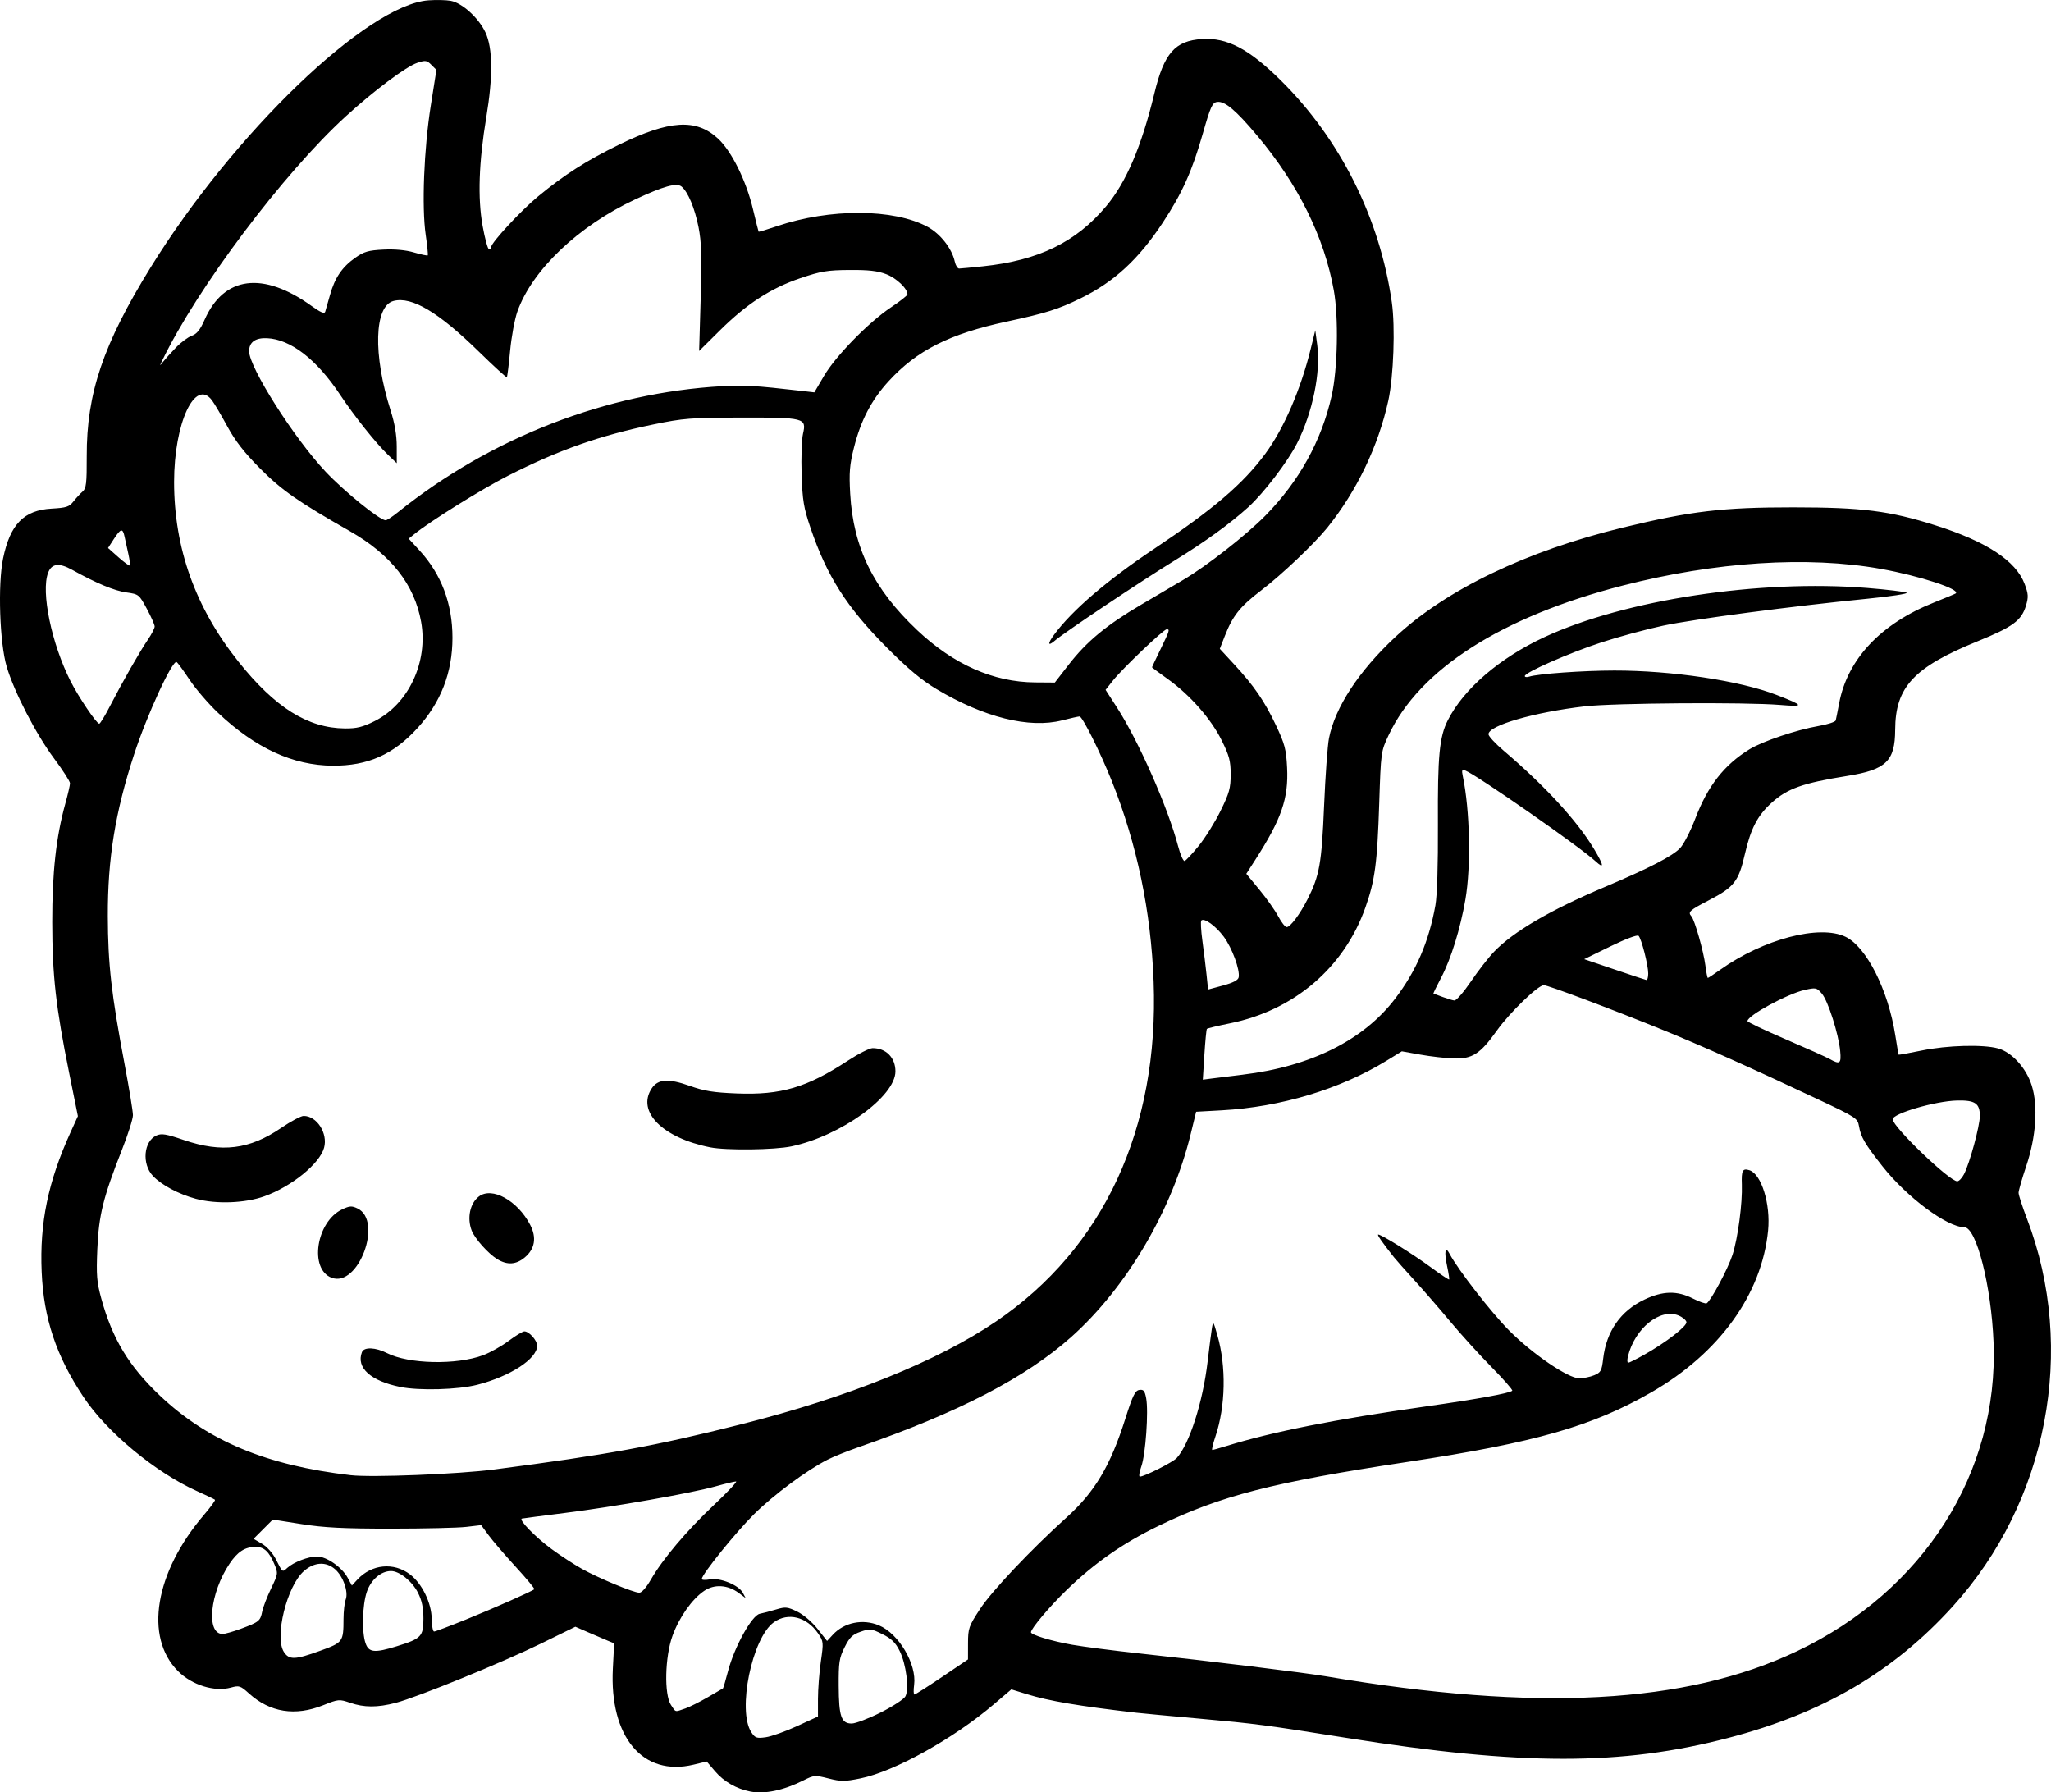 <?xml version="1.0" encoding="UTF-8" standalone="no"?>
<!-- Created with Inkscape (http://www.inkscape.org/) -->

<svg
   width="224.186mm"
   height="195.893mm"
   viewBox="0 0 224.186 195.893"
   version="1.1"
   id="svg1"
   xml:space="preserve"
   xmlns="http://www.w3.org/2000/svg"
   xmlns:svg="http://www.w3.org/2000/svg"><defs
     id="defs1"><clipPath
       clipPathUnits="userSpaceOnUse"
       id="clipPath3"><path
         id="path3"
         style="fill:#ff0000;fill-opacity:1;fill-rule:nonzero;stroke:none;stroke-width:0.265"
         d="M 117.464,-9.186 V 177.167 H 291.495 V -9.186 Z M 147.334,111.931 c 4.149,-0.092 4.552,4.357 -0.092,5.084 -1.195,0.187 -2.39,0.381 -3.57,0.655 -1.902,0.431 -3.801,0.869 -5.685,1.373 -4.843,1.295 -6.431,-3.457 -1.602,-4.804 2.039,-0.569 4.104,-1.04 6.168,-1.508 1.289,-0.299 2.595,-0.512 3.902,-0.719 0.31,-0.049 0.603,-0.075 0.88,-0.081 z" /></clipPath><clipPath
       clipPathUnits="userSpaceOnUse"
       id="clipPath29"><path
         id="path30"
         style="fill:#ff0000;fill-opacity:1;fill-rule:nonzero;stroke:none;stroke-width:0.265"
         d="M -43.23,-9.228 V 216.918 H 174.315 V -9.228 Z M 64.459,27.799 c 2.205,0.075 3.149,2.778 0.337,5.093 -1.015,0.835 -0.499,0.393 -1.541,1.333 -0.051,0.05 -0.1,0.101 -0.15,0.151 0.22,0.811 0.125,1.873 -0.521,3.116 -0.875,1.685 -1.749,3.37 -2.654,5.039 -0.978,1.836 -1.883,3.712 -2.891,5.53 -2.43,4.385 -6.499,1.653 -4.214,-2.809 0.315,-0.616 0.638,-1.229 0.953,-1.845 -0.007,-0.023 -0.015,-0.043 -0.022,-0.066 -0.595,-2.008 -0.069,-3.784 0.689,-5.659 1.274,-2.682 3.164,-4.982 5.254,-7.063 1.251,-1.138 0.627,-0.597 1.868,-1.628 0.964,-0.801 1.889,-1.157 2.675,-1.191 0.074,-0.003 0.146,-0.004 0.217,-0.001 z M 107.156,139.452 v 5.3e-4 h 1.332 c 3.185,0 4.318,2.034 3.452,3.522 1.261,1.236 0.77,3.284 -1.765,3.911 -0.549,0.616 -1.49,1.105 -2.851,1.261 -0.137,0.016 -0.274,0.031 -0.411,0.047 -2.651,0.305 -4.055,-0.978 -4.036,-2.332 -0.348,-0.335 -0.565,-0.745 -0.622,-1.186 -3.343,-0.946 -2.812,-4.861 1.596,-4.861 h 0.989 c 0.119,0 0.233,0.004 0.346,0.009 0.539,-0.217 1.168,-0.371 1.971,-0.371 z" /></clipPath><clipPath
       clipPathUnits="userSpaceOnUse"
       id="clipPath48"><path
         id="path49"
         style="fill:#ff0000;fill-opacity:1;fill-rule:nonzero;stroke:none;stroke-width:0.265"
         d="M 41.091,5.534 V 221.556 H 225.286 V 5.534 Z M 200.736,27.814 c 1.729,0.019 2.649,1.415 2.086,2.936 0.034,0.916 -0.448,2.032 -1.673,3.09 -1.147,0.992 -0.564,0.491 -1.752,1.502 -1.464,1.224 -2.914,2.469 -4.415,3.646 -1.776,1.393 -3.3,1.325 -4.092,0.54 -1.314,0.839 -2.65,1.642 -3.984,2.446 -4.294,2.588 -6.806,-1.809 -2.513,-4.397 1.384,-0.834 2.777,-1.656 4.133,-2.538 2.022,-1.284 4.052,-2.554 5.996,-3.956 1.191,-0.886 2.419,-1.714 3.69,-2.479 0.94,-0.565 1.799,-0.798 2.523,-0.79 z m -20.135,16.378 c 1.024,0.015 1.877,0.8 2.033,2.11 0.718,0.616 1.17,1.82 0.937,3.569 -0.199,1.498 -0.825,2.882 -1.489,4.224 -0.631,1.325 -1.475,2.521 -2.325,3.71 -0.383,0.58 -0.187,0.283 -0.588,0.891 -1.639,2.485 -3.795,2.512 -4.699,1.247 -2.336,3.06 -5.919,0.908 -3.888,-3.193 0.881,-1.779 1.751,-3.563 2.632,-5.343 0.834,-1.685 1.981,-2.401 2.971,-2.401 0.144,-8e-6 0.278,0.034 0.414,0.063 0.316,-0.73 0.627,-1.462 0.929,-2.198 0.772,-1.885 2.007,-2.694 3.073,-2.678 z" /></clipPath></defs><g
     id="layer1"
     transform="translate(-195.346,6.982)"><path
       style="fill:#000000"
       d="m 277.347,188.811 c -1.525,-0.305 -2.874,-1.081 -3.841,-2.211 l -0.913,-1.067 -1.444,0.346 c -5.545,1.33 -9.196,-3.021 -8.814,-10.505 l 0.141,-2.756 -0.7,-0.288 c -0.385,-0.158 -1.339,-0.567 -2.12,-0.907 l -1.42,-0.619 -3.74,1.832 c -4.266,2.09 -13.551,5.879 -15.9,6.489 -2.007,0.521 -3.433,0.518 -4.981,-0.009 -1.192,-0.406 -1.28,-0.398 -2.937,0.265 -3.068,1.227 -5.82,0.791 -8.122,-1.289 -0.933,-0.843 -1.068,-0.887 -1.97,-0.638 -1.79,0.494 -4.257,-0.271 -5.778,-1.792 -3.719,-3.719 -2.54,-10.804 2.845,-17.098 0.717,-0.838 1.252,-1.575 1.189,-1.638 -0.063,-0.063 -0.945,-0.486 -1.96,-0.941 -4.539,-2.034 -9.85,-6.437 -12.41,-10.288 -2.994,-4.504 -4.353,-8.569 -4.572,-13.681 -0.23,-5.351 0.701,-9.851 3.152,-15.242 l 0.807,-1.774 -0.952,-4.708 c -1.461,-7.228 -1.846,-10.648 -1.853,-16.482 -0.007,-5.438 0.421,-9.315 1.429,-12.953 0.283,-1.022 0.515,-2.027 0.515,-2.234 0,-0.207 -0.784,-1.428 -1.742,-2.713 -1.97,-2.642 -4.353,-7.255 -5.174,-10.015 -0.775,-2.604 -0.989,-8.987 -0.398,-11.845 0.773,-3.738 2.271,-5.275 5.311,-5.446 1.607,-0.091 1.916,-0.193 2.386,-0.791 0.297,-0.378 0.746,-0.863 0.998,-1.079 0.391,-0.335 0.456,-0.891 0.447,-3.844 -0.022,-6.881 1.796,-12.255 6.985,-20.65 9.071,-14.674 23.669,-28.702 30.374,-29.187 0.847,-0.061 1.942,-0.036 2.433,0.056 1.256,0.236 3.055,1.874 3.79,3.452 0.803,1.725 0.833,4.807 0.091,9.275 -0.818,4.924 -0.951,8.822 -0.403,11.867 0.253,1.404 0.568,2.553 0.7,2.553 0.132,0 0.24,-0.111 0.24,-0.246 0,-0.473 3.247,-3.976 5.121,-5.524 2.869,-2.37 5.269,-3.906 8.813,-5.64 5.538,-2.709 8.459,-2.895 10.85,-0.691 1.488,1.372 3.088,4.599 3.833,7.735 0.311,1.31 0.588,2.411 0.614,2.447 0.026,0.036 0.918,-0.23 1.982,-0.592 5.791,-1.97 12.799,-1.941 16.497,0.068 1.394,0.757 2.649,2.364 2.963,3.794 0.092,0.421 0.307,0.763 0.478,0.761 0.17,-0.003 1.34,-0.113 2.598,-0.246 6.082,-0.64 10.162,-2.628 13.464,-6.559 2.196,-2.615 3.874,-6.543 5.278,-12.354 1.058,-4.379 2.252,-5.739 5.207,-5.927 2.73,-0.174 5.108,1.068 8.559,4.47 6.538,6.446 10.863,15.071 12.186,24.299 0.386,2.692 0.193,8.126 -0.381,10.741 -1.095,4.986 -3.449,9.89 -6.668,13.891 -1.402,1.743 -5.015,5.173 -7.203,6.838 -2.332,1.775 -3.137,2.782 -4.005,5.009 l -0.544,1.397 1.523,1.646 c 2.216,2.395 3.378,4.086 4.618,6.719 0.962,2.042 1.114,2.621 1.213,4.61 0.168,3.379 -0.603,5.615 -3.482,10.093 l -0.977,1.52 1.436,1.741 c 0.79,0.957 1.715,2.268 2.057,2.912 0.342,0.644 0.756,1.171 0.921,1.171 0.398,0 1.452,-1.406 2.28,-3.043 1.309,-2.587 1.544,-3.909 1.808,-10.186 0.138,-3.274 0.378,-6.608 0.535,-7.408 0.662,-3.377 3.262,-7.348 7.243,-11.059 5.575,-5.197 14.312,-9.4 24.877,-11.967 7.407,-1.799 10.924,-2.216 18.653,-2.211 7.539,0.005 10.487,0.378 15.507,1.965 5.595,1.768 8.813,3.883 9.761,6.413 0.409,1.09 0.429,1.418 0.145,2.365 -0.489,1.631 -1.431,2.323 -5.301,3.898 -6.964,2.834 -8.979,5 -8.996,9.669 -0.012,3.422 -0.99,4.364 -5.237,5.043 -4.85,0.776 -6.544,1.375 -8.254,2.92 -1.554,1.404 -2.288,2.809 -2.935,5.616 -0.692,3.006 -1.16,3.606 -3.949,5.057 -2.12,1.103 -2.312,1.28 -1.896,1.75 0.353,0.399 1.327,3.82 1.521,5.345 0.097,0.764 0.221,1.389 0.274,1.389 0.054,0 0.663,-0.403 1.355,-0.896 4.697,-3.347 10.87,-4.969 13.699,-3.599 2.286,1.107 4.653,5.793 5.434,10.759 0.179,1.138 0.343,2.095 0.365,2.126 0.022,0.031 1.166,-0.176 2.541,-0.46 2.769,-0.571 6.684,-0.679 8.322,-0.229 1.517,0.417 3.085,2.141 3.687,4.054 0.709,2.254 0.478,5.607 -0.608,8.831 -0.456,1.354 -0.83,2.658 -0.83,2.897 0,0.239 0.412,1.512 0.915,2.829 5.454,14.27 2.264,30.94 -8.109,42.374 -6.507,7.173 -14.192,11.671 -24.569,14.382 -11.613,3.034 -22.541,3.032 -41.659,-0.006 -8.962,-1.424 -9.993,-1.559 -16.018,-2.1 -3.268,-0.293 -6.419,-0.588 -7.001,-0.656 -6.285,-0.726 -9.536,-1.278 -11.982,-2.034 l -1.674,-0.517 -1.903,1.622 c -4.421,3.767 -10.85,7.342 -14.569,8.101 -1.751,0.357 -2.148,0.358 -3.511,0.011 -1.476,-0.376 -1.585,-0.368 -2.734,0.208 -2.197,1.1 -4.259,1.532 -5.828,1.218 z m 5.106,-7.137 2.302,-1.059 v -1.917 c 0,-1.054 0.141,-2.895 0.314,-4.09 0.305,-2.112 0.296,-2.2 -0.319,-3.097 -1.231,-1.797 -3.263,-2.303 -4.813,-1.199 -2.389,1.701 -4.02,9.652 -2.467,12.023 0.411,0.627 0.579,0.686 1.57,0.55 0.611,-0.084 2.146,-0.629 3.412,-1.211 z m 9.153,-1.494 c 1.323,-0.663 2.541,-1.456 2.706,-1.764 0.43,-0.803 0.084,-3.53 -0.629,-4.966 -0.456,-0.918 -0.891,-1.341 -1.886,-1.834 -1.214,-0.602 -1.359,-0.618 -2.381,-0.265 -0.895,0.309 -1.206,0.611 -1.75,1.699 -0.589,1.179 -0.66,1.641 -0.646,4.233 0.017,3.345 0.28,4.101 1.422,4.101 0.417,0 1.84,-0.542 3.164,-1.205 z m -21.383,-0.429 c 0.491,-0.171 1.61,-0.73 2.487,-1.241 0.877,-0.512 1.625,-0.948 1.662,-0.969 0.037,-0.021 0.286,-0.872 0.553,-1.889 0.695,-2.646 2.601,-6.089 3.469,-6.263 0.37,-0.074 1.177,-0.287 1.794,-0.473 1.014,-0.305 1.236,-0.282 2.301,0.235 0.678,0.33 1.621,1.132 2.22,1.89 l 1.041,1.318 0.627,-0.68 c 1.245,-1.351 3.277,-1.763 5.047,-1.024 2.164,0.904 4.142,4.254 3.841,6.503 -0.078,0.579 -0.063,1.054 0.032,1.055 0.095,0.001 1.452,-0.862 3.015,-1.918 l 2.841,-1.92 0.003,-1.752 c 0.003,-1.651 0.078,-1.867 1.311,-3.756 1.267,-1.942 5.576,-6.501 9.44,-9.988 3.119,-2.816 4.802,-5.64 6.45,-10.83 0.8,-2.52 1.063,-3.057 1.526,-3.125 0.46,-0.068 0.593,0.094 0.745,0.903 0.271,1.442 -0.061,6.145 -0.525,7.448 -0.22,0.618 -0.295,1.124 -0.166,1.124 0.493,0 3.624,-1.582 4.039,-2.041 1.384,-1.529 2.849,-6.111 3.369,-10.532 0.171,-1.453 0.376,-3.058 0.457,-3.567 0.145,-0.916 0.152,-0.908 0.612,0.694 0.985,3.426 0.9,7.751 -0.216,11.06 -0.274,0.811 -0.427,1.474 -0.341,1.472 0.086,-0.002 0.753,-0.188 1.48,-0.413 5.073,-1.574 11.894,-2.93 21.828,-4.339 5.612,-0.796 9.203,-1.449 9.478,-1.725 0.078,-0.078 -0.942,-1.241 -2.265,-2.586 -1.323,-1.344 -3.362,-3.591 -4.531,-4.993 -1.169,-1.402 -2.935,-3.436 -3.925,-4.521 -0.99,-1.085 -1.981,-2.2 -2.202,-2.479 -1.282,-1.615 -1.888,-2.49 -1.727,-2.49 0.356,0 3.74,2.102 5.695,3.538 1.089,0.8 2.014,1.42 2.056,1.378 0.042,-0.042 -0.055,-0.689 -0.216,-1.438 -0.349,-1.626 -0.215,-2.295 0.272,-1.361 0.873,1.674 4.564,6.425 6.511,8.381 2.556,2.568 6.445,5.217 7.658,5.217 0.451,0 1.185,-0.151 1.63,-0.335 0.729,-0.302 0.827,-0.483 0.984,-1.818 0.352,-2.998 1.911,-5.225 4.522,-6.46 2.019,-0.955 3.554,-0.985 5.295,-0.104 0.705,0.357 1.378,0.589 1.496,0.516 0.474,-0.293 2.332,-3.778 2.821,-5.291 0.59,-1.825 1.098,-5.649 1.023,-7.691 -0.057,-1.541 0.08,-1.796 0.832,-1.558 1.307,0.415 2.322,3.696 2.037,6.585 -0.686,6.962 -5.337,13.411 -12.745,17.674 -6.48,3.729 -12.701,5.505 -26.687,7.621 -14.757,2.233 -20.405,3.687 -27.26,7.02 -3.869,1.881 -6.936,4.026 -10.003,6.995 -1.831,1.773 -3.879,4.202 -3.879,4.602 0,0.28 2.295,0.975 4.498,1.362 1.237,0.217 4.511,0.641 7.276,0.941 8.052,0.874 18.07,2.102 20.505,2.515 23.009,3.901 39.307,3.029 51.461,-2.756 13.827,-6.58 22.042,-19.493 21.478,-33.76 -0.243,-6.152 -1.874,-12.564 -3.196,-12.57 -1.887,-0.009 -6.278,-3.278 -8.945,-6.659 -1.927,-2.442 -2.365,-3.193 -2.572,-4.403 -0.144,-0.841 -0.325,-0.96 -4.384,-2.874 -7.208,-3.399 -12.794,-5.898 -17.066,-7.634 -5.577,-2.267 -12.544,-4.886 -12.997,-4.886 -0.629,0 -3.732,3 -5.127,4.958 -1.826,2.563 -2.693,3.121 -4.739,3.051 -0.886,-0.03 -2.52,-0.218 -3.631,-0.417 l -2.02,-0.362 -1.684,1.033 c -5.056,3.103 -11.553,5.058 -17.99,5.414 l -2.812,0.156 -0.587,2.409 c -2.027,8.327 -6.992,16.776 -13.033,22.181 -4.984,4.46 -12.373,8.293 -23.232,12.054 -1.242,0.43 -2.79,1.053 -3.44,1.384 -2.28,1.161 -5.856,3.812 -8.015,5.942 -1.977,1.951 -5.714,6.581 -5.729,7.097 -0.003,0.116 0.399,0.135 0.893,0.042 1.11,-0.208 3.147,0.622 3.599,1.467 l 0.31,0.579 -0.776,-0.573 c -1.2,-0.887 -2.653,-0.972 -3.761,-0.22 -1.337,0.908 -2.734,2.891 -3.467,4.922 -0.828,2.295 -0.921,6.394 -0.171,7.54 0.547,0.835 0.408,0.799 1.535,0.406 z m -39.88,-6.319 c 2.495,-0.903 2.545,-0.971 2.551,-3.473 0.002,-0.827 0.11,-1.784 0.24,-2.126 0.319,-0.839 -0.283,-2.549 -1.167,-3.315 -0.997,-0.864 -2.272,-0.787 -3.4,0.203 -1.865,1.638 -3.245,7.229 -2.184,8.849 0.576,0.879 1.213,0.857 3.959,-0.137 z m 8.413,-0.506 c 2.637,-0.818 2.872,-1.064 2.872,-3.009 0,-1.184 -0.168,-1.981 -0.595,-2.827 -0.632,-1.251 -2.028,-2.374 -2.95,-2.372 -1.09,0.002 -2.189,0.947 -2.64,2.271 -0.493,1.447 -0.566,4.401 -0.139,5.626 0.354,1.017 0.992,1.075 3.452,0.312 z m -17.061,-1.906 c 1.967,-0.732 2.107,-0.847 2.312,-1.878 0.093,-0.47 0.527,-1.596 0.964,-2.503 0.77,-1.599 0.781,-1.678 0.381,-2.636 -0.594,-1.421 -1.151,-1.934 -2.087,-1.924 -1.156,0.013 -1.949,0.527 -2.822,1.827 -2.158,3.213 -2.604,7.689 -0.766,7.689 0.26,0 1.168,-0.259 2.018,-0.575 z m 24.539,-0.985 c 3.15,-1.276 7.302,-3.115 7.517,-3.331 0.06,-0.06 -0.856,-1.163 -2.037,-2.451 -1.181,-1.288 -2.513,-2.839 -2.96,-3.447 l -0.813,-1.106 -1.635,0.192 c -0.899,0.106 -4.612,0.192 -8.25,0.192 -5.176,0 -7.297,-0.108 -9.753,-0.496 l -3.138,-0.496 -1.052,1.052 -1.052,1.052 0.935,0.551 c 0.541,0.319 1.177,1.032 1.51,1.693 0.74,1.467 0.692,1.431 1.247,0.93 0.695,-0.629 2.301,-1.243 3.248,-1.243 1.033,0 2.715,1.165 3.341,2.314 l 0.468,0.859 0.61,-0.658 c 1.556,-1.678 3.967,-1.911 5.745,-0.554 1.316,1.003 2.344,3.111 2.369,4.852 0.011,0.764 0.128,1.389 0.26,1.389 0.132,1.4e-4 1.68,-0.583 3.44,-1.296 z m 20.26,-4.384 c 1.274,-2.226 3.891,-5.323 6.892,-8.154 1.498,-1.413 2.584,-2.57 2.413,-2.57 -0.171,0 -1.173,0.241 -2.226,0.535 -2.667,0.745 -11.098,2.233 -16.467,2.906 -2.474,0.31 -4.594,0.588 -4.712,0.617 -0.402,0.1 1.468,2.024 3.224,3.318 0.964,0.71 2.463,1.689 3.331,2.175 1.8,1.008 5.61,2.593 6.273,2.609 0.266,0.007 0.775,-0.568 1.271,-1.436 z m -17.143,-12.03 c 12.444,-1.623 17.56,-2.559 27.022,-4.945 11.66,-2.941 21.467,-6.899 27.853,-11.241 11.754,-7.993 17.82,-21.079 17.217,-37.143 -0.288,-7.675 -1.811,-14.985 -4.561,-21.888 -1.242,-3.119 -3.22,-7.084 -3.534,-7.084 -0.132,0 -0.991,0.192 -1.909,0.427 -3.575,0.916 -8.543,-0.32 -13.72,-3.412 -1.639,-0.979 -3.111,-2.209 -5.43,-4.537 -4.393,-4.41 -6.564,-7.815 -8.361,-13.116 -0.735,-2.169 -0.867,-2.967 -0.962,-5.821 -0.06,-1.819 0.008,-3.816 0.151,-4.437 0.399,-1.729 0.187,-1.783 -6.829,-1.768 -5.442,0.012 -6.258,0.076 -9.502,0.746 -5.891,1.215 -10.364,2.792 -15.898,5.604 -2.901,1.474 -8.512,4.968 -10.263,6.392 l -0.606,0.492 1.19,1.296 c 2.38,2.592 3.593,5.812 3.593,9.534 0,3.8 -1.27,7.074 -3.831,9.88 -2.639,2.89 -5.431,4.126 -9.265,4.1 -4.344,-0.029 -8.438,-1.918 -12.536,-5.784 -1.039,-0.98 -2.431,-2.598 -3.094,-3.595 -0.663,-0.997 -1.302,-1.873 -1.422,-1.946 -0.451,-0.279 -3.236,5.76 -4.645,10.071 -2.074,6.345 -2.896,11.404 -2.879,17.701 0.015,5.245 0.385,8.514 1.837,16.194 0.501,2.649 0.91,5.15 0.91,5.556 -2.8e-4,0.407 -0.541,2.109 -1.202,3.782 -2.05,5.19 -2.535,7.147 -2.692,10.853 -0.121,2.858 -0.061,3.598 0.432,5.396 1.211,4.414 3.008,7.391 6.401,10.609 5.235,4.962 11.656,7.641 20.874,8.707 2.273,0.263 11.76,-0.115 15.66,-0.623 z m -10.237,-9.019 c -3.261,-0.658 -4.859,-2.104 -4.205,-3.808 0.222,-0.58 1.492,-0.531 2.738,0.105 2.362,1.205 7.598,1.319 10.51,0.23 0.771,-0.289 2.025,-0.993 2.787,-1.565 0.761,-0.572 1.536,-1.04 1.722,-1.04 0.512,0 1.396,0.992 1.396,1.567 0,1.431 -2.941,3.348 -6.553,4.272 -2.104,0.538 -6.321,0.658 -8.396,0.24 z m -7.517,-11.937 c -2.483,-0.937 -1.687,-6.131 1.145,-7.475 0.815,-0.387 1.056,-0.402 1.677,-0.104 2.824,1.354 0.096,8.68 -2.822,7.578 z m 18.1,-2.035 c -0.98,-0.597 -2.465,-2.261 -2.796,-3.132 -0.522,-1.373 -0.183,-2.969 0.789,-3.715 1.432,-1.099 4.223,0.439 5.604,3.088 0.728,1.397 0.526,2.635 -0.583,3.568 -0.949,0.799 -1.917,0.86 -3.013,0.191 z m -32.941,-6.593 c -1.896,-0.512 -3.774,-1.516 -4.707,-2.515 -1.216,-1.302 -0.999,-3.77 0.386,-4.401 0.563,-0.256 1.049,-0.177 3.02,0.495 4.138,1.409 7.162,1.033 10.617,-1.322 1.06,-0.723 2.169,-1.315 2.464,-1.316 1.442,-0.005 2.668,1.904 2.233,3.479 -0.481,1.743 -3.534,4.227 -6.514,5.3 -2.12,0.763 -5.275,0.881 -7.501,0.279 z m 56.221,-5.625 c -5.209,-1.036 -8.061,-3.9 -6.402,-6.431 0.682,-1.041 1.824,-1.12 4.156,-0.29 1.595,0.568 2.608,0.731 5.159,0.831 4.823,0.19 7.646,-0.645 12.139,-3.588 1.146,-0.751 2.361,-1.365 2.7,-1.365 1.47,0 2.492,1.041 2.492,2.539 0,2.745 -5.972,7.054 -11.36,8.196 -1.858,0.394 -7.124,0.458 -8.883,0.108 z m 102.06,22.684 c 2.404,-1.351 4.731,-3.15 4.646,-3.59 -0.042,-0.219 -0.435,-0.544 -0.873,-0.723 -2.005,-0.818 -4.759,1.405 -5.516,4.453 -0.099,0.4 -0.089,0.724 0.023,0.72 0.112,-0.004 0.886,-0.391 1.719,-0.86 z m 34.984,-19.745 c 0.628,-1.215 1.733,-5.276 1.733,-6.372 0,-1.378 -0.523,-1.731 -2.493,-1.684 -2.364,0.057 -7.032,1.418 -7.032,2.051 0,0.82 6.202,6.774 7.056,6.774 0.186,0 0.518,-0.346 0.736,-0.769 z m -78.833,-10.884 c 7.432,-0.893 13.205,-3.773 16.661,-8.314 2.308,-3.031 3.679,-6.212 4.395,-10.196 0.192,-1.071 0.296,-4.412 0.274,-8.852 -0.037,-7.49 0.16,-9.551 1.083,-11.374 1.737,-3.429 5.66,-6.805 10.551,-9.08 8.772,-4.08 23.513,-6.325 35.288,-5.374 2.177,0.176 4.118,0.409 4.313,0.518 0.195,0.109 -1.765,0.409 -4.355,0.665 -8.197,0.812 -18.88,2.221 -22.259,2.936 -1.794,0.38 -4.83,1.202 -6.747,1.828 -3.516,1.148 -8.37,3.28 -8.377,3.68 -0.002,0.119 0.212,0.148 0.476,0.064 0.99,-0.314 5.863,-0.664 9.31,-0.668 6.27,-0.007 13.723,1.112 17.727,2.663 3.043,1.179 3.095,1.322 0.397,1.097 -3.806,-0.317 -18.207,-0.213 -21.36,0.154 -5.529,0.644 -10.522,2.089 -10.522,3.047 0,0.212 0.744,1.018 1.654,1.792 4.499,3.828 8.018,7.651 9.864,10.717 1.106,1.837 1.167,2.281 0.19,1.379 -1.703,-1.573 -13.008,-9.449 -14.24,-9.922 -0.364,-0.14 -0.41,-0.039 -0.276,0.6 0.783,3.732 0.914,9.866 0.287,13.499 -0.553,3.206 -1.579,6.509 -2.656,8.55 -0.494,0.936 -0.87,1.713 -0.836,1.725 0.034,0.013 0.478,0.179 0.988,0.37 0.509,0.191 1.093,0.367 1.297,0.392 0.204,0.024 1.016,-0.909 1.805,-2.073 0.789,-1.164 1.932,-2.634 2.54,-3.266 2.114,-2.198 6.136,-4.549 12.086,-7.065 4.885,-2.066 7.408,-3.368 8.253,-4.261 0.392,-0.414 1.134,-1.86 1.65,-3.214 1.363,-3.577 3.147,-5.861 5.912,-7.57 1.408,-0.87 5.164,-2.139 7.555,-2.551 0.993,-0.171 1.841,-0.447 1.884,-0.612 0.043,-0.165 0.21,-1.004 0.372,-1.864 0.908,-4.829 4.545,-8.697 10.358,-11.016 1.237,-0.494 2.308,-0.94 2.381,-0.993 0.603,-0.438 -3.951,-1.933 -8.202,-2.692 -7.989,-1.427 -18.055,-0.776 -28.178,1.824 -13.225,3.396 -22.218,9.141 -25.602,16.355 -0.836,1.783 -0.841,1.815 -1.027,7.48 -0.213,6.507 -0.465,8.4 -1.508,11.346 -2.326,6.574 -7.79,11.248 -14.805,12.665 -1.329,0.269 -2.464,0.542 -2.522,0.608 -0.058,0.066 -0.182,1.342 -0.276,2.835 l -0.171,2.715 0.994,-0.13 c 0.547,-0.072 2.065,-0.259 3.375,-0.416 z m 65.303,-2.569 c -0.173,-1.869 -1.335,-5.51 -2.008,-6.292 -0.56,-0.651 -0.653,-0.671 -1.866,-0.399 -1.896,0.425 -6.264,2.799 -6.264,3.405 0,0.107 1.875,1 4.167,1.985 2.292,0.985 4.465,1.959 4.829,2.165 1.106,0.626 1.268,0.503 1.141,-0.863 z m -65.75,-8.072 c 0.157,-0.816 -0.721,-3.208 -1.626,-4.43 -0.874,-1.179 -2.139,-2.094 -2.457,-1.776 -0.091,0.091 -0.038,1.093 0.117,2.227 0.155,1.134 0.359,2.794 0.452,3.689 l 0.17,1.627 1.628,-0.439 c 1.11,-0.299 1.656,-0.585 1.716,-0.898 z m 44.765,-0.406 c 0,-0.92 -0.739,-3.81 -1.056,-4.128 -0.137,-0.138 -1.423,0.345 -3.09,1.159 l -2.855,1.394 3.302,1.121 c 1.816,0.617 3.391,1.137 3.5,1.156 0.109,0.019 0.198,-0.297 0.198,-0.703 z M 326.379,85.454 c 0.701,-0.862 1.773,-2.58 2.381,-3.817 0.957,-1.946 1.106,-2.483 1.106,-3.982 0,-1.467 -0.151,-2.039 -0.983,-3.721 -1.158,-2.343 -3.477,-4.98 -5.903,-6.71 -0.942,-0.673 -1.714,-1.247 -1.714,-1.276 0,-0.03 0.417,-0.913 0.926,-1.963 1.012,-2.086 1.044,-2.19 0.675,-2.19 -0.333,0 -4.835,4.294 -5.864,5.594 l -0.811,1.024 1.237,1.917 c 2.382,3.69 5.583,10.949 6.691,15.174 0.244,0.932 0.566,1.656 0.713,1.608 0.148,-0.048 0.843,-0.793 1.544,-1.655 z M 236.289,71.83 c 3.711,-1.854 5.873,-6.461 5.09,-10.843 -0.73,-4.084 -3.298,-7.356 -7.776,-9.908 -5.705,-3.252 -7.468,-4.483 -9.835,-6.866 -1.729,-1.741 -2.708,-3 -3.572,-4.593 -0.655,-1.207 -1.408,-2.486 -1.673,-2.842 -1.846,-2.477 -4.148,2.467 -4.148,8.911 0,7.236 2.327,13.738 7.023,19.627 4.014,5.033 7.59,7.277 11.654,7.313 1.287,0.011 1.938,-0.149 3.236,-0.798 z M 207.345,70.228 c 1.382,-2.679 3.275,-5.998 4.159,-7.291 0.416,-0.608 0.752,-1.263 0.748,-1.455 -0.004,-0.192 -0.391,-1.063 -0.86,-1.935 -0.839,-1.561 -0.874,-1.589 -2.243,-1.784 -1.33,-0.189 -3.263,-0.997 -5.93,-2.476 -1.418,-0.787 -2.231,-0.684 -2.616,0.33 -0.794,2.088 0.372,7.724 2.449,11.838 0.875,1.734 2.848,4.659 3.142,4.659 0.099,0 0.617,-0.848 1.152,-1.885 z m 104.785,-4.531 c 1.983,-2.563 4.127,-4.342 7.947,-6.592 1.746,-1.029 3.808,-2.244 4.583,-2.7 2.57,-1.513 6.886,-4.887 8.997,-7.032 3.694,-3.754 6.137,-8.172 7.249,-13.109 0.654,-2.904 0.769,-8.55 0.234,-11.512 -1.055,-5.843 -3.883,-11.559 -8.359,-16.894 -2.357,-2.809 -3.562,-3.821 -4.405,-3.698 -0.516,0.075 -0.715,0.517 -1.544,3.418 -1.183,4.145 -2.261,6.545 -4.384,9.765 -2.653,4.025 -5.322,6.483 -8.988,8.28 -2.443,1.197 -3.792,1.622 -8.088,2.544 -6.229,1.337 -9.806,3.144 -12.889,6.508 -1.886,2.058 -3.047,4.283 -3.798,7.275 -0.471,1.876 -0.538,2.71 -0.408,5.027 0.333,5.897 2.546,10.405 7.318,14.907 3.979,3.754 8.325,5.681 12.885,5.715 l 2.164,0.016 z m -1.569,-3.307 c 1.977,-2.675 5.785,-5.945 10.922,-9.378 6.495,-4.34 9.736,-7.112 12.164,-10.399 2.026,-2.744 3.881,-7.032 4.979,-11.509 l 0.487,-1.984 0.213,1.587 c 0.401,2.983 -0.497,7.376 -2.194,10.739 -1.022,2.025 -3.659,5.479 -5.35,7.008 -2.011,1.819 -4.72,3.781 -8.016,5.807 -3.766,2.315 -12.075,7.871 -13.102,8.76 -0.785,0.68 -0.837,0.363 -0.103,-0.63 z M 209.376,53.558 c -0.144,-0.636 -0.33,-1.484 -0.414,-1.884 -0.202,-0.961 -0.414,-0.915 -1.173,0.257 l -0.634,0.978 1.136,1.008 c 0.625,0.555 1.183,0.961 1.241,0.903 0.058,-0.058 -0.013,-0.625 -0.156,-1.262 z m 29.447,-4.543 c 10.162,-8.166 22.797,-13.078 35.481,-13.793 2.38,-0.134 3.594,-0.062 8.599,0.512 l 1.455,0.167 1.058,-1.804 c 1.277,-2.177 4.889,-5.87 7.334,-7.499 0.978,-0.651 1.781,-1.285 1.786,-1.408 0.023,-0.612 -1.194,-1.773 -2.31,-2.203 -0.945,-0.365 -1.936,-0.479 -4.032,-0.463 -2.412,0.018 -3.117,0.135 -5.352,0.891 -3.241,1.097 -5.872,2.805 -8.819,5.726 l -2.256,2.236 0.167,-5.76 c 0.134,-4.619 0.087,-6.161 -0.236,-7.787 -0.414,-2.079 -1.152,-3.84 -1.853,-4.422 -0.534,-0.443 -1.97,-0.045 -5.08,1.409 -6.207,2.9 -11.273,7.729 -12.872,12.27 -0.291,0.826 -0.645,2.752 -0.788,4.279 -0.142,1.527 -0.303,2.821 -0.358,2.876 -0.055,0.055 -1.423,-1.195 -3.041,-2.777 -4.434,-4.335 -7.331,-6.061 -9.331,-5.559 -2.128,0.534 -2.274,5.891 -0.327,11.988 0.441,1.38 0.663,2.687 0.665,3.911 l 0.003,1.838 -0.953,-0.912 c -1.318,-1.261 -3.686,-4.231 -5.261,-6.6 -2.559,-3.848 -5.397,-6.038 -7.97,-6.15 -1.283,-0.056 -1.955,0.435 -1.955,1.428 0,1.762 4.922,9.511 8.353,13.152 2.055,2.18 5.903,5.297 6.568,5.32 0.131,0.005 0.726,-0.384 1.323,-0.864 z M 214.579,31 c 0.543,-0.565 1.322,-1.145 1.732,-1.289 0.551,-0.193 0.916,-0.648 1.403,-1.751 2.111,-4.775 6.373,-5.321 11.694,-1.499 0.974,0.7 1.403,0.881 1.485,0.629 0.063,-0.195 0.299,-1.017 0.523,-1.827 0.52,-1.875 1.325,-3.063 2.758,-4.07 0.963,-0.677 1.435,-0.814 3.079,-0.897 1.252,-0.063 2.441,0.048 3.347,0.314 0.773,0.227 1.448,0.37 1.5,0.318 0.052,-0.052 -0.048,-1.063 -0.221,-2.247 -0.444,-3.033 -0.195,-9.388 0.553,-14.114 l 0.619,-3.911 -0.55,-0.55 c -0.497,-0.497 -0.646,-0.519 -1.535,-0.226 -1.219,0.402 -4.758,3.05 -7.838,5.866 -6.812,6.226 -16.232,18.759 -20.05,26.678 -0.304,0.631 -0.3,0.637 0.098,0.132 0.229,-0.291 0.861,-0.992 1.404,-1.557 z"
       id="path50" /></g></svg>
